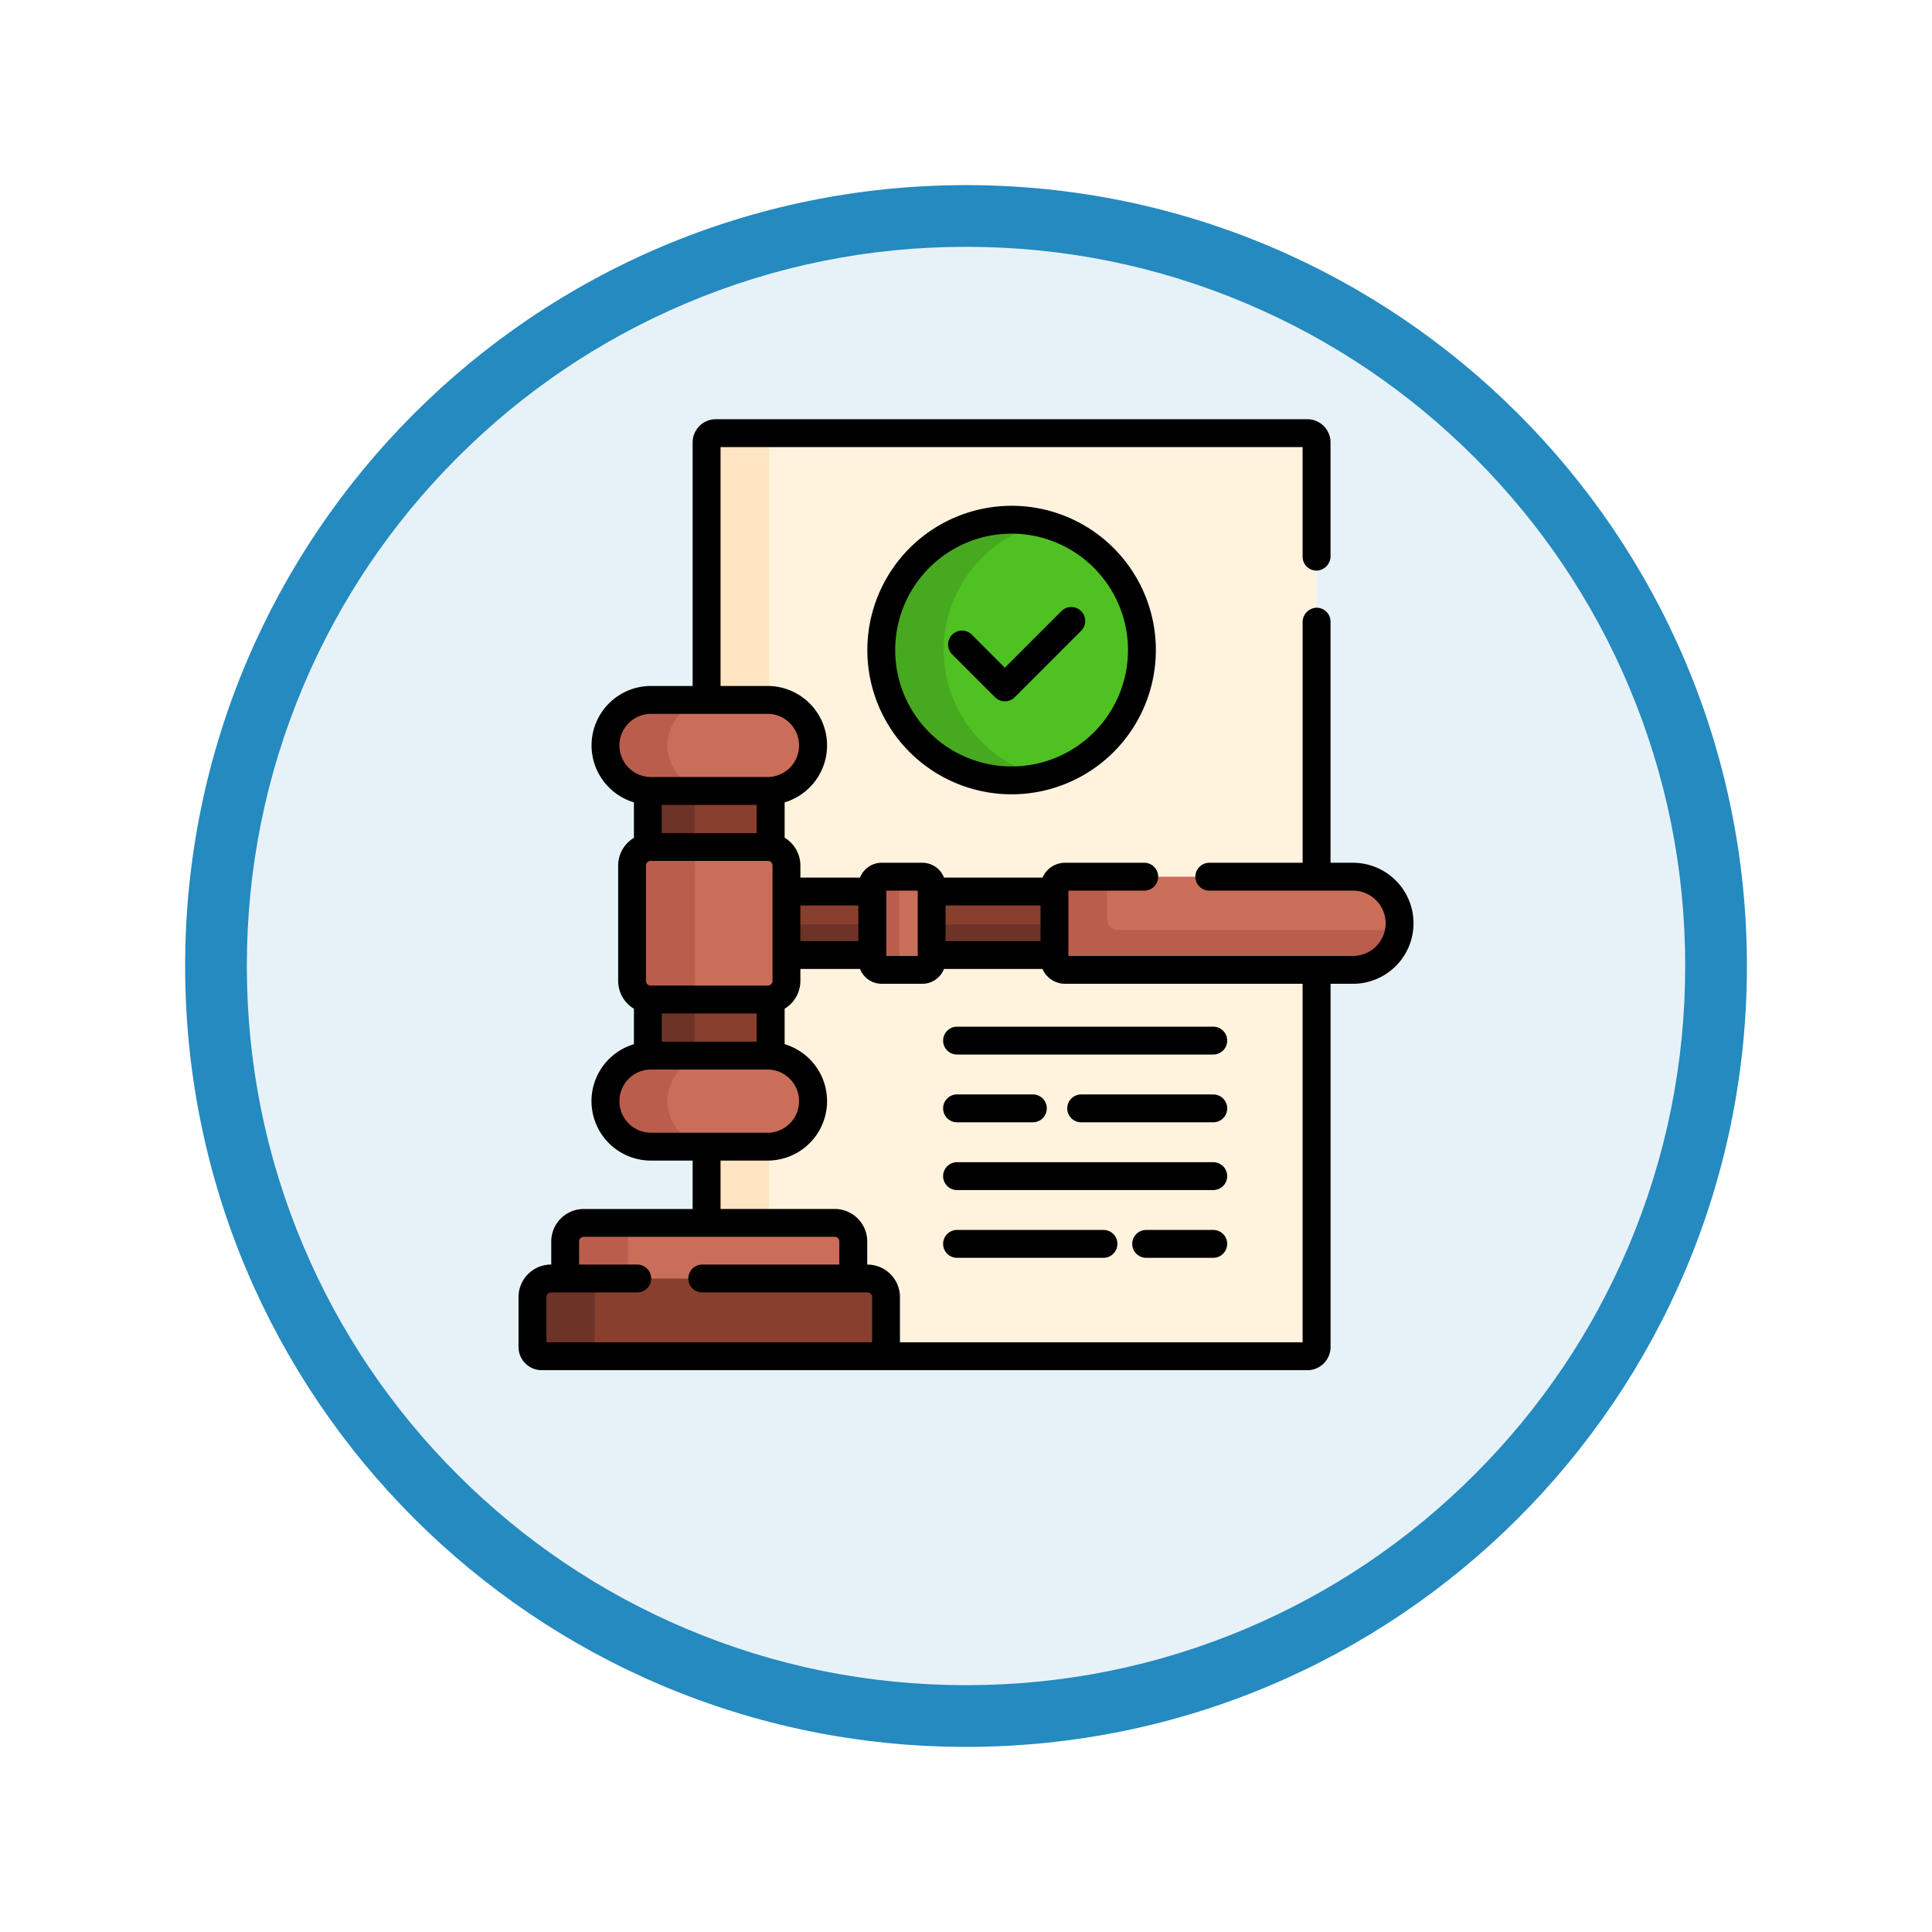 <svg xmlns="http://www.w3.org/2000/svg" xmlns:xlink="http://www.w3.org/1999/xlink" width="93.934" height="93.934" viewBox="0 0 93.934 93.934">
  <defs>
    <filter id="Trazado_978624" x="0" y="0" width="93.934" height="93.934" filterUnits="userSpaceOnUse">
      <feOffset dy="3" input="SourceAlpha"/>
      <feGaussianBlur stdDeviation="3" result="blur"/>
      <feFlood flood-opacity="0.161"/>
      <feComposite operator="in" in2="blur"/>
      <feComposite in="SourceGraphic"/>
    </filter>
  </defs>
  <g id="Grupo_1231572" data-name="Grupo 1231572" transform="translate(-189 -820.189)">
    <g id="Grupo_1229587" data-name="Grupo 1229587" transform="translate(0 -1248.891)">
      <g id="Grupo_1229387" data-name="Grupo 1229387" transform="translate(-1 -1914.14)">
        <g id="Grupo_1226961" data-name="Grupo 1226961" transform="translate(0 -11.918)">
          <g id="Grupo_1225961" data-name="Grupo 1225961" transform="translate(0 2131.139)">
            <g id="Grupo_1224945" data-name="Grupo 1224945" transform="translate(0.001 -1279.381)">
              <g id="Grupo_1214679" data-name="Grupo 1214679" transform="translate(-631 2418.347)">
                <g id="Grupo_1212848" data-name="Grupo 1212848" transform="translate(212 -798.5)">
                  <g id="Grupo_1210963" data-name="Grupo 1210963" transform="translate(0 -377.186)">
                    <g id="Grupo_1208068" data-name="Grupo 1208068" transform="translate(412 470.719)">
                      <g id="Grupo_1144123" data-name="Grupo 1144123" transform="translate(206 1436)">
                        <g transform="matrix(1, 0, 0, 1, -9, -6)" filter="url(#Trazado_978624)">
                          <g id="Trazado_978624-2" data-name="Trazado 978624" transform="translate(9 6)" fill="#e7f2f8">
                            <path d="M 37.967 74.434 C 33.043 74.434 28.268 73.47 23.773 71.568 C 19.43 69.732 15.53 67.102 12.181 63.753 C 8.831 60.403 6.202 56.503 4.365 52.161 C 2.464 47.666 1.5 42.89 1.5 37.967 C 1.5 33.043 2.464 28.268 4.365 23.773 C 6.202 19.43 8.831 15.53 12.181 12.181 C 15.53 8.831 19.43 6.202 23.773 4.365 C 28.268 2.464 33.043 1.5 37.967 1.5 C 42.89 1.5 47.666 2.464 52.161 4.365 C 56.503 6.202 60.403 8.831 63.753 12.181 C 67.102 15.53 69.732 19.43 71.568 23.773 C 73.47 28.268 74.434 33.043 74.434 37.967 C 74.434 42.89 73.47 47.666 71.568 52.161 C 69.732 56.503 67.102 60.403 63.753 63.753 C 60.403 67.102 56.503 69.732 52.161 71.568 C 47.666 73.47 42.89 74.434 37.967 74.434 Z" stroke="none"/>
                            <path d="M 37.967 3 C 33.245 3 28.666 3.924 24.357 5.747 C 20.194 7.508 16.454 10.029 13.242 13.242 C 10.029 16.454 7.508 20.194 5.747 24.357 C 3.924 28.666 3 33.245 3 37.967 C 3 42.689 3.924 47.268 5.747 51.577 C 7.508 55.74 10.029 59.48 13.242 62.692 C 16.454 65.904 20.194 68.426 24.357 70.187 C 28.666 72.009 33.245 72.934 37.967 72.934 C 42.689 72.934 47.268 72.009 51.577 70.187 C 55.74 68.426 59.48 65.904 62.692 62.692 C 65.904 59.48 68.426 55.74 70.187 51.577 C 72.009 47.268 72.934 42.689 72.934 37.967 C 72.934 33.245 72.009 28.666 70.187 24.357 C 68.426 20.194 65.904 16.454 62.692 13.242 C 59.48 10.029 55.74 7.508 51.577 5.747 C 47.268 3.924 42.689 3 37.967 3 M 37.967 0 C 58.935 0 75.934 16.998 75.934 37.967 C 75.934 58.935 58.935 75.934 37.967 75.934 C 16.998 75.934 0 58.935 0 37.967 C 0 16.998 16.998 0 37.967 0 Z" stroke="none" fill="#248abf"/>
                          </g>
                        </g>
                      </g>
                    </g>
                  </g>
                </g>
              </g>
            </g>
          </g>
        </g>
      </g>
    </g>
    <g id="obediente_13_" data-name="obediente (13)" transform="translate(199.133 840.571)">
      <g id="Grupo_1231548" data-name="Grupo 1231548" transform="translate(24.22 0.677)">
        <path id="Trazado_1192541" data-name="Trazado 1192541" d="M145.524,7.5H116.767a.452.452,0,0,0-.452.452V20.47h2.961a2.213,2.213,0,0,1,.154,4.42v2.745h0a.9.9,0,0,1,.766.891v5.606a.9.9,0,0,1-.766.891h0V37.77a2.213,2.213,0,0,1-.154,4.42h-2.961V45.9h6.232a.9.9,0,0,1,.9.9v1.8h.688a.9.9,0,0,1,.9.9v2.88h20.935V7.952A.452.452,0,0,0,145.524,7.5Z" transform="translate(-116.315 -7.5)" fill="#fff3de"/>
      </g>
      <g id="Grupo_1231549" data-name="Grupo 1231549" transform="translate(24.22 0.677)">
        <path id="Trazado_1192542" data-name="Trazado 1192542" d="M119.276,20.47l.081,0V7.952a.452.452,0,0,1,.452-.452h-3.042a.452.452,0,0,0-.452.452V20.47Z" transform="translate(-116.315 -7.5)" fill="#ffe5c2"/>
        <path id="Trazado_1192543" data-name="Trazado 1192543" d="M119.276,391.629h-2.961v3.706h3.042v-3.708Z" transform="translate(-116.315 -356.938)" fill="#ffe5c2"/>
      </g>
      <g id="Grupo_1231567" data-name="Grupo 1231567" transform="translate(15.755 13.648)">
        <g id="Grupo_1231550" data-name="Grupo 1231550" transform="translate(12.346 9.316)">
          <path id="Trazado_1192544" data-name="Trazado 1192544" d="M159.3,254.29h4.18v3.088H159.3Z" transform="translate(-159.296 -254.29)" fill="#883f2e"/>
          <path id="Trazado_1192545" data-name="Trazado 1192545" d="M237.5,254.29h5.971v3.088H237.5Z" transform="translate(-230.44 -254.29)" fill="#883f2e"/>
        </g>
        <g id="Grupo_1231551" data-name="Grupo 1231551" transform="translate(12.346 10.915)">
          <path id="Trazado_1192546" data-name="Trazado 1192546" d="M159.3,272h4.18v1.489H159.3Z" transform="translate(-159.296 -272)" fill="#6d3326"/>
          <path id="Trazado_1192547" data-name="Trazado 1192547" d="M237.5,272h5.971v1.489H237.5Z" transform="translate(-230.44 -272)" fill="#6d3326"/>
        </g>
        <g id="Grupo_1231552" data-name="Grupo 1231552" transform="translate(25.379 8.595)">
          <path id="Trazado_1192548" data-name="Trazado 1192548" d="M320.4,248.575a2.265,2.265,0,0,1-2.265,2.265h-14a.515.515,0,0,1-.515-.515v-3.5a.515.515,0,0,1,.515-.515h14A2.265,2.265,0,0,1,320.4,248.575Z" transform="translate(-303.616 -246.31)" fill="#ca6e59"/>
        </g>
        <g id="Grupo_1231553" data-name="Grupo 1231553" transform="translate(25.379 8.595)">
          <path id="Trazado_1192549" data-name="Trazado 1192549" d="M306.694,248.9a.515.515,0,0,1-.515-.515V246.31h-2.048a.515.515,0,0,0-.515.515v3.5a.515.515,0,0,0,.515.515h14a2.265,2.265,0,0,0,2.241-1.939Z" transform="translate(-303.616 -246.31)" fill="#bb5d4c"/>
        </g>
        <g id="Grupo_1231554" data-name="Grupo 1231554" transform="translate(16.526 8.595)">
          <path id="Trazado_1192550" data-name="Trazado 1192550" d="M208.467,246.763v3.626a.452.452,0,0,1-.452.452h-1.979a.452.452,0,0,1-.452-.452v-3.626a.452.452,0,0,1,.452-.452h1.979a.451.451,0,0,1,.452.452Z" transform="translate(-205.585 -246.311)" fill="#ca6e59"/>
        </g>
        <g id="Grupo_1231555" data-name="Grupo 1231555" transform="translate(16.526 8.595)">
          <path id="Trazado_1192551" data-name="Trazado 1192551" d="M206.894,250.389v-3.626a.452.452,0,0,1,.452-.452h-1.309a.452.452,0,0,0-.452.452v3.626a.452.452,0,0,0,.452.452h1.309A.452.452,0,0,1,206.894,250.389Z" transform="translate(-205.585 -246.311)" fill="#bb5d4c"/>
        </g>
        <g id="Grupo_1231556" data-name="Grupo 1231556" transform="translate(5.61 4.42)">
          <path id="Trazado_1192552" data-name="Trazado 1192552" d="M90.536,312.309h-5.7a.907.907,0,0,1-.137-.012v2.745c.051,0,.1-.006.154-.006h5.662c.052,0,.1,0,.154.006V312.3A.9.9,0,0,1,90.536,312.309Z" transform="translate(-84.703 -302.163)" fill="#883f2e"/>
          <path id="Trazado_1192553" data-name="Trazado 1192553" d="M84.84,312.309a.907.907,0,0,1-.137-.012v2.745c.051,0,.1-.006.154-.006h2.12v-2.728H84.84Z" transform="translate(-84.703 -302.163)" fill="#6d3326"/>
          <path id="Trazado_1192554" data-name="Trazado 1192554" d="M84.84,202.813h5.7a.907.907,0,0,1,.137.012v-2.745c-.051,0-.1.006-.154.006H84.857c-.052,0-.1,0-.154-.006v2.745A.907.907,0,0,1,84.84,202.813Z" transform="translate(-84.703 -200.079)" fill="#883f2e"/>
          <path id="Trazado_1192555" data-name="Trazado 1192555" d="M84.84,202.812h2.137v-2.728h-2.12c-.052,0-.1,0-.154-.006v2.745A.919.919,0,0,1,84.84,202.812Z" transform="translate(-84.703 -200.078)" fill="#6d3326"/>
        </g>
        <g id="Grupo_1231557" data-name="Grupo 1231557" transform="translate(4.845 7.154)">
          <path id="Trazado_1192556" data-name="Trazado 1192556" d="M83.727,231.255v5.605a.9.9,0,0,1-.9.9h-5.7a.9.9,0,0,1-.9-.9v-5.605a.9.9,0,0,1,.9-.9h5.7A.9.9,0,0,1,83.727,231.255Z" transform="translate(-76.225 -230.352)" fill="#ca6e59"/>
        </g>
        <g id="Grupo_1231558" data-name="Grupo 1231558" transform="translate(4.845 7.154)">
          <path id="Trazado_1192557" data-name="Trazado 1192557" d="M79.275,236.861v-5.605a.9.9,0,0,1,.9-.9h-3.05a.9.9,0,0,0-.9.9v5.605a.9.9,0,0,0,.9.9h3.05A.9.9,0,0,1,79.275,236.861Z" transform="translate(-76.225 -230.352)" fill="#bb5d4c"/>
        </g>
        <g id="Grupo_1231561" data-name="Grupo 1231561" transform="translate(0 25.426)">
          <path id="Trazado_1192558" data-name="Trazado 1192558" d="M54.2,435.477a.922.922,0,0,0,0-.093v-1.8a.9.9,0,0,0-.9-.9H41.1a.9.9,0,0,0-.9.9v1.8a.924.924,0,0,0,0,.093Z" transform="translate(-38.604 -432.685)" fill="#ca6e59"/>
          <path id="Trazado_1192559" data-name="Trazado 1192559" d="M43.252,435.477a.922.922,0,0,1,0-.093v-1.8a.9.9,0,0,1,.9-.9H41.1a.9.9,0,0,0-.9.9v1.8a.923.923,0,0,0,0,.093Z" transform="translate(-38.604 -432.685)" fill="#bb5d4c"/>
          <g id="Grupo_1231559" data-name="Grupo 1231559" transform="translate(0 2.702)">
            <path id="Trazado_1192560" data-name="Trazado 1192560" d="M39.769,466.391H23.03a.452.452,0,0,1-.452-.452v-2.428a.9.9,0,0,1,.9-.9H38.866a.9.9,0,0,1,.9.9Z" transform="translate(-22.578 -462.608)" fill="#883f2e"/>
          </g>
          <g id="Grupo_1231560" data-name="Grupo 1231560" transform="translate(0 2.702)">
            <path id="Trazado_1192561" data-name="Trazado 1192561" d="M25.6,465.94v-2.428a.9.9,0,0,1,.9-.9H23.481a.9.9,0,0,0-.9.9v2.428a.452.452,0,0,0,.452.452h3.018A.452.452,0,0,1,25.6,465.94Z" transform="translate(-22.578 -462.608)" fill="#6d3326"/>
          </g>
        </g>
        <g id="Grupo_1231566" data-name="Grupo 1231566" transform="translate(3.551)">
          <g id="Grupo_1231562" data-name="Grupo 1231562" transform="translate(0 17.294)">
            <path id="Trazado_1192562" data-name="Trazado 1192562" d="M71.993,344.846a2.213,2.213,0,0,1-2.213,2.213H64.118a2.213,2.213,0,0,1,0-4.426H69.78A2.213,2.213,0,0,1,71.993,344.846Z" transform="translate(-61.905 -342.633)" fill="#ca6e59"/>
          </g>
          <g id="Grupo_1231563" data-name="Grupo 1231563" transform="translate(0 17.294)">
            <path id="Trazado_1192563" data-name="Trazado 1192563" d="M64.92,344.846a2.213,2.213,0,0,1,2.213-2.213H64.118a2.213,2.213,0,0,0,0,4.426h3.015A2.213,2.213,0,0,1,64.92,344.846Z" transform="translate(-61.905 -342.633)" fill="#bb5d4c"/>
          </g>
          <g id="Grupo_1231564" data-name="Grupo 1231564" transform="translate(0)">
            <path id="Trazado_1192564" data-name="Trazado 1192564" d="M71.993,153.341a2.213,2.213,0,0,1-2.213,2.213H64.118a2.213,2.213,0,0,1,0-4.426H69.78A2.213,2.213,0,0,1,71.993,153.341Z" transform="translate(-61.905 -151.128)" fill="#ca6e59"/>
          </g>
          <g id="Grupo_1231565" data-name="Grupo 1231565">
            <path id="Trazado_1192565" data-name="Trazado 1192565" d="M64.92,153.341a2.213,2.213,0,0,1,2.213-2.213H64.118a2.213,2.213,0,0,0,0,4.426h3.015A2.213,2.213,0,0,1,64.92,153.341Z" transform="translate(-61.905 -151.128)" fill="#bb5d4c"/>
          </g>
        </g>
      </g>
      <g id="Grupo_1231570" data-name="Grupo 1231570" transform="translate(32.714 4.886)">
        <g id="Grupo_1231568" data-name="Grupo 1231568">
          <circle id="Elipse_14817" data-name="Elipse 14817" cx="6.337" cy="6.337" r="6.337" fill="#4fc123"/>
        </g>
        <g id="Grupo_1231569" data-name="Grupo 1231569" transform="translate(0)">
          <path id="Trazado_1192566" data-name="Trazado 1192566" d="M213.409,60.444a6.338,6.338,0,0,1,4.818-6.152,6.337,6.337,0,1,0,0,12.3A6.338,6.338,0,0,1,213.409,60.444Z" transform="translate(-210.372 -54.107)" fill="#47a920"/>
        </g>
      </g>
      <g id="Grupo_1231571" data-name="Grupo 1231571" transform="translate(15.078 0)">
        <path id="Trazado_1192567" data-name="Trazado 1192567" d="M55.649,21.566H54.558V9.843a.677.677,0,0,0-.7-.677.7.7,0,0,0-.657.705V21.566H48.664a.677.677,0,1,0,0,1.355h6.985a1.587,1.587,0,0,1,0,3.175H41.812V22.92H45.5a.677.677,0,1,0,0-1.355H41.649a1.193,1.193,0,0,0-1.094.721H35.764a1.13,1.13,0,0,0-1.051-.721H32.733a1.13,1.13,0,0,0-1.051.721h-2.9V21.7a1.579,1.579,0,0,0-.766-1.352V18.629a2.89,2.89,0,0,0-.832-5.659H24.9V1.355H53.2V6.683a.677.677,0,0,0,.7.677.7.7,0,0,0,.657-.705V1.129A1.129,1.129,0,0,0,53.43,0H24.672a1.129,1.129,0,0,0-1.129,1.129V12.97H21.52a2.89,2.89,0,0,0-.832,5.658v1.725a1.579,1.579,0,0,0-.766,1.352V27.31a1.579,1.579,0,0,0,.766,1.352v1.725a2.89,2.89,0,0,0,.832,5.659h2.023V38.4H18.249a1.582,1.582,0,0,0-1.58,1.58V41.1h-.011a1.582,1.582,0,0,0-1.58,1.58v2.428a1.13,1.13,0,0,0,1.129,1.129H53.43a1.129,1.129,0,0,0,1.129-1.129V27.45h1.091a2.942,2.942,0,0,0,0-5.884ZM35.841,23.641h4.616v1.734H35.841Zm-2.882-.721h1.528V26.1H32.959Zm-4.18.721H31.6v1.734H28.779Zm-8.795-7.78a1.538,1.538,0,0,1,1.536-1.536h5.662a1.536,1.536,0,1,1,0,3.072H21.52A1.538,1.538,0,0,1,19.984,15.861ZM21.5,27.536a.226.226,0,0,1-.226-.226V21.7a.226.226,0,0,1,.226-.226h5.7a.226.226,0,0,1,.226.226V27.31a.226.226,0,0,1-.226.226Zm5.156,1.355v1.373H22.043V28.891Zm-4.616-8.766V18.751h4.616v1.373ZM21.52,34.691a1.536,1.536,0,1,1,0-3.072h5.662a1.536,1.536,0,1,1,0,3.072ZM32.269,44.882H16.433v-2.2a.226.226,0,0,1,.226-.226H20.85a.677.677,0,1,0,0-1.355H18.023V39.977a.226.226,0,0,1,.226-.226h12.2a.226.226,0,0,1,.226.226V41.1H24.011a.677.677,0,1,0,0,1.355h8.032a.226.226,0,0,1,.226.226Zm20.935,0H33.623v-2.2a1.582,1.582,0,0,0-1.58-1.58h-.011V39.977a1.582,1.582,0,0,0-1.58-1.58H24.9V36.045h2.284a2.89,2.89,0,0,0,.832-5.659V28.662a1.579,1.579,0,0,0,.766-1.352v-.581h2.9a1.13,1.13,0,0,0,1.051.721h1.979a1.13,1.13,0,0,0,1.051-.721h4.791a1.193,1.193,0,0,0,1.094.721H53.2V44.882Z" transform="translate(-15.078 0)"/>
        <path id="Trazado_1192568" data-name="Trazado 1192568" d="M202.872,53.621a7.014,7.014,0,1,0,7.014-7.014,7.022,7.022,0,0,0-7.014,7.014Zm12.673,0a5.659,5.659,0,1,1-5.659-5.659,5.666,5.666,0,0,1,5.659,5.659Z" transform="translate(-185.913 -42.398)"/>
        <path id="Trazado_1192569" data-name="Trazado 1192569" d="M247.5,102.5a.677.677,0,0,0-.958.958l2.083,2.083a.677.677,0,0,0,.958,0l3.229-3.229a.677.677,0,1,0-.958-.958l-2.75,2.75Z" transform="translate(-225.459 -92.024)"/>
        <path id="Trazado_1192570" data-name="Trazado 1192570" d="M243.681,327.746a.677.677,0,0,0,.677.677h12.456a.677.677,0,1,0,0-1.355H244.358A.677.677,0,0,0,243.681,327.746Z" transform="translate(-223.037 -297.533)"/>
        <path id="Trazado_1192571" data-name="Trazado 1192571" d="M317.6,363.546h-6.422a.677.677,0,1,0,0,1.355H317.6a.677.677,0,1,0,0-1.355Z" transform="translate(-283.822 -330.716)"/>
        <path id="Trazado_1192572" data-name="Trazado 1192572" d="M244.358,364.9h3.686a.677.677,0,1,0,0-1.355h-3.686a.677.677,0,1,0,0,1.355Z" transform="translate(-223.037 -330.716)"/>
        <path id="Trazado_1192573" data-name="Trazado 1192573" d="M256.813,400.023H244.357a.677.677,0,1,0,0,1.355h12.456a.677.677,0,0,0,0-1.355Z" transform="translate(-223.036 -363.899)"/>
        <path id="Trazado_1192574" data-name="Trazado 1192574" d="M349.438,436.5h-3.261a.677.677,0,1,0,0,1.355h3.261a.677.677,0,1,0,0-1.355Z" transform="translate(-315.661 -397.082)"/>
        <path id="Trazado_1192575" data-name="Trazado 1192575" d="M251.476,436.5h-7.118a.677.677,0,1,0,0,1.355h7.118a.677.677,0,1,0,0-1.355Z" transform="translate(-223.037 -397.082)"/>
      </g>
    </g>
  </g>
</svg>

